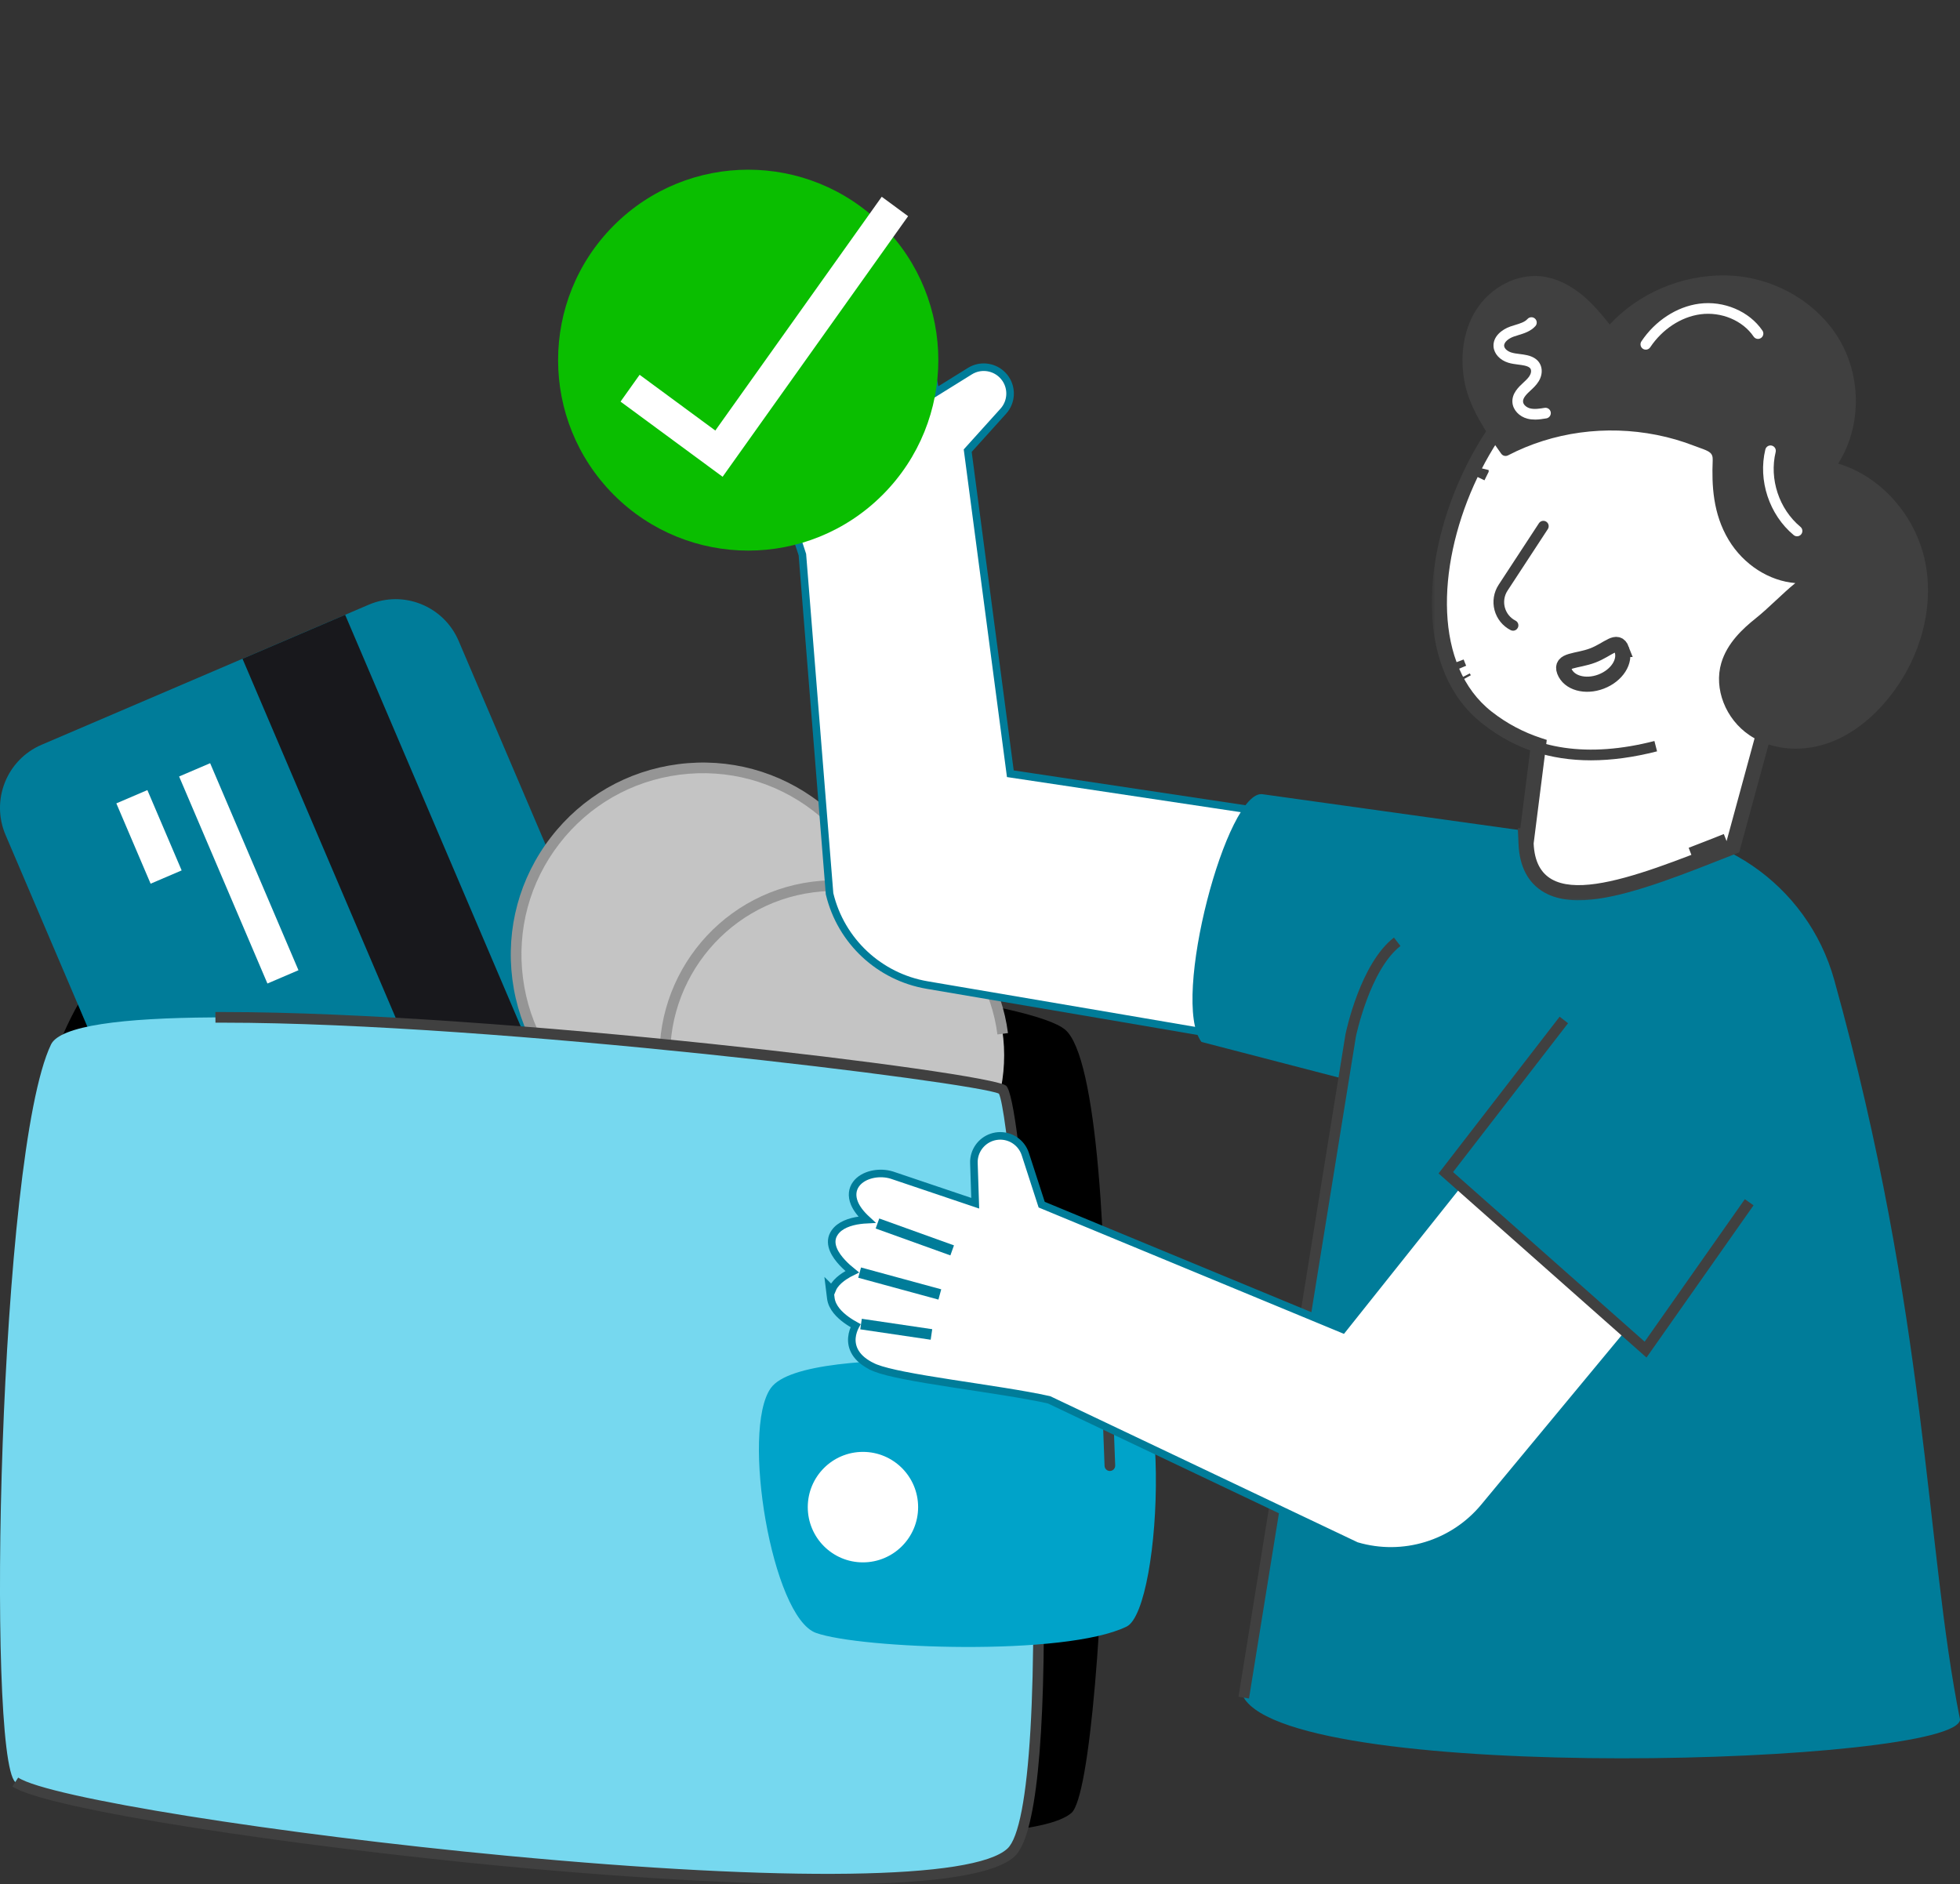 <svg width="259" height="249" viewBox="0 0 259 249" fill="none" xmlns="http://www.w3.org/2000/svg">
<rect x="0" y="0" width="259" height="249" fill="#333333" stroke="none"/>
<g clip-path="url(#clip0_1624_277)">
<path d="M7.418 138.979C7.418 138.979 11.017 128.712 16.538 125.549C23.419 121.606 132.274 128.964 140.746 136.057C149.218 143.153 146.439 235.387 141.58 239.561C136.72 243.736 109.496 242.066 109.496 242.066L7.418 138.979Z" fill="black"/>
<path d="M32.252 184.192L0.73 110.321C-1.233 105.712 0.895 100.379 5.496 98.413L48.721 79.908C53.315 77.934 58.639 80.08 60.606 84.686L92.128 158.553C94.098 163.155 91.956 168.488 87.362 170.462L44.141 188.963C39.54 190.94 34.215 188.797 32.252 184.189V184.192Z" fill="#007C99"/>
<path d="M45.609 81.243L32.046 87.049L70.681 177.608L84.245 171.801L45.609 81.243Z" fill="#18181C"/>
<path d="M39.44 128.206L27.769 100.849L23.668 102.604L35.339 129.962L39.44 128.206Z" fill="white"/>
<path d="M24.004 115.016L19.475 104.401L15.374 106.157L19.903 116.771L24.004 115.016Z" fill="white"/>
<path d="M52.058 172.939C47.423 174.922 42.054 172.766 40.074 168.123C38.093 163.479 40.246 158.101 44.881 156.117C49.534 154.127 54.903 156.283 56.883 160.926C58.864 165.57 56.711 170.948 52.058 172.939Z" fill="#EA4747"/>
<path d="M110.291 143.634C119.92 133.989 119.92 118.352 110.291 108.707C100.663 99.062 85.052 99.062 75.424 108.707C65.795 118.352 65.795 133.989 75.424 143.634C85.052 153.279 100.663 153.279 110.291 143.634Z" fill="#C4C4C4"/>
<path d="M92.807 151.578C87.238 151.578 81.852 149.749 77.371 146.286C72.009 142.142 68.575 136.153 67.707 129.423C66.84 122.692 68.641 116.027 72.78 110.656C76.916 105.285 82.895 101.845 89.614 100.976C96.333 100.106 102.987 101.911 108.349 106.054C113.711 110.197 117.145 116.186 118.013 122.917L116.618 123.096C115.798 116.741 112.558 111.084 107.492 107.168C102.426 103.253 96.144 101.552 89.797 102.37C83.453 103.191 77.805 106.437 73.896 111.511C69.987 116.586 68.286 122.882 69.106 129.237C69.925 135.591 73.166 141.249 78.232 145.164C83.298 149.08 89.58 150.784 95.927 149.963L96.106 151.36C95.004 151.502 93.902 151.574 92.807 151.574V151.578Z" fill="#959595"/>
<path d="M119.039 160.13C130.432 155.281 135.744 142.099 130.903 130.687C126.062 119.275 112.903 113.954 101.51 118.803C90.117 123.652 84.806 136.834 89.647 148.247C94.487 159.659 107.647 164.979 119.039 160.13Z" fill="#C4C4C4"/>
<path d="M110.254 162.631C98.813 162.631 88.846 154.099 87.345 142.439C85.712 129.775 94.67 118.145 107.312 116.51C113.439 115.717 119.5 117.362 124.391 121.14C129.281 124.917 132.408 130.375 133.197 136.512L131.802 136.692C131.062 130.93 128.124 125.804 123.53 122.258C118.939 118.711 113.246 117.166 107.492 117.911C95.62 119.446 87.207 130.372 88.739 142.263C90.272 154.155 101.172 162.579 113.05 161.047L113.229 162.444C112.23 162.572 111.235 162.638 110.254 162.638V162.631Z" fill="#959595"/>
<path d="M2.015 235.48C10.277 240.955 122.889 254.744 133.607 244.788C141.246 237.692 134.857 146.096 132.495 144.009C130.132 141.922 11.527 128.008 6.736 138.027C-0.176 152.481 -1.805 231.861 2.015 235.48Z" fill="#76D8EF"/>
<path d="M109.262 249C94.443 249 76.83 247.565 66.826 246.62C39.071 243.994 6.251 239.127 1.629 236.067L2.404 234.89C6.364 237.512 36.526 242.338 66.957 245.216C103.982 248.717 128.72 248.365 133.128 244.267C136.111 241.497 137.233 222.426 136.124 193.251C135.16 167.847 132.977 146.379 131.999 144.516C129.002 143.053 65.607 135.136 29.501 135.136C29.153 135.136 28.815 135.136 28.471 135.136L28.464 133.728C28.798 133.728 29.136 133.728 29.473 133.728C65.372 133.728 130.927 141.683 132.956 143.474C134.947 145.233 137.605 183.471 137.908 208.058C138.18 230.154 136.892 242.683 134.079 245.298C131.079 248.086 121.05 248.997 109.255 248.997L109.262 249Z" fill="#404040"/>
<path d="M146.188 176.682L146.181 180.915C146.181 180.915 106.49 176.927 101.857 183.419C97.894 188.977 101.995 213.684 107.829 215.772C113.663 217.859 140.715 218.918 148.87 214.937C153.62 212.618 155.328 175.912 146.188 176.678V176.682Z" fill="#00A3C9"/>
<path d="M146.663 194.376C146.287 194.376 145.974 194.079 145.96 193.696L145.478 180.942C145.464 180.552 145.767 180.225 146.153 180.211C146.528 180.19 146.866 180.501 146.883 180.887L147.365 193.641C147.379 194.031 147.076 194.359 146.69 194.372C146.68 194.372 146.673 194.372 146.663 194.372V194.376Z" fill="#404040"/>
<path d="M167.387 107.825L163.661 136.648L163.593 137.164L163.081 137.077L163.079 137.077C163.079 137.077 163.077 137.077 163.076 137.076C163.073 137.076 163.068 137.074 163.062 137.073C163.049 137.071 163.03 137.068 163.006 137.064C162.956 137.056 162.883 137.043 162.787 137.027C162.594 136.994 162.31 136.945 161.943 136.882C161.209 136.757 160.143 136.575 158.818 136.349C156.169 135.896 152.482 135.266 148.334 134.558L122.509 130.163C116.197 129.087 111.134 124.363 109.631 118.141L109.621 118.103L109.618 118.064L106.029 73.285C105.009 70.028 103.131 65.359 101.458 61.04C100.619 58.876 99.833 56.801 99.239 55.053C98.725 53.539 98.34 52.227 98.202 51.303L98.158 50.932L98.159 50.931C98.061 49.693 98.248 48.749 98.625 48.038C99.005 47.322 99.557 46.883 100.115 46.621C100.666 46.362 101.221 46.277 101.629 46.254C101.667 46.252 101.704 46.252 101.74 46.251C101.74 46.239 101.739 46.227 101.739 46.214C101.727 45.85 101.731 45.347 101.788 44.801C101.898 43.75 102.227 42.365 103.234 41.604L104.397 40.726L104.276 41.181C104.515 41.146 104.757 41.145 104.992 41.17C105.575 41.232 106.15 41.447 106.642 41.689C107.037 41.883 107.394 42.103 107.68 42.295C107.753 41.822 107.874 41.202 108.065 40.575C108.264 39.927 108.548 39.238 108.959 38.698C109.375 38.151 109.96 37.712 110.741 37.694L111.009 37.702C111.625 37.751 112.184 38.016 112.664 38.36C113.212 38.753 113.689 39.271 114.076 39.773C114.276 40.032 114.455 40.29 114.611 40.532C114.856 39.439 115.214 38.616 115.661 38.032C116.303 37.194 117.126 36.857 117.968 36.948C118.777 37.035 119.53 37.507 120.114 38.129C120.628 38.678 121.042 39.376 121.271 40.123L121.357 40.446L121.36 40.459L123.648 51.848L128.145 49.054L128.413 48.899L128.687 48.775C130.073 48.213 131.692 48.6 132.674 49.781L132.675 49.782L132.869 50.038C133.768 51.35 133.665 53.135 132.577 54.338L127.877 59.549L133.509 102.242L166.966 107.267L167.449 107.339L167.387 107.825Z" fill="white" stroke="#007C99"/>
<path d="M121.323 199.15C121.323 203.18 118.058 206.45 114.028 206.45C109.999 206.45 106.741 203.18 106.741 199.15C106.741 195.121 110.006 191.851 114.028 191.851C118.051 191.851 121.323 195.114 121.323 199.15Z" fill="white"/>
<path d="M115.562 41.875L114.177 42.126L116.037 52.452L117.422 52.201L115.562 41.875Z" fill="#404040"/>
<path d="M207.055 110.563L166.875 104.953C162.164 104.115 154.649 132.307 158.768 137.682L188.83 145.485L207.055 110.563Z" fill="#007C99"/>
<path d="M108.752 43.025L107.391 43.385L110.19 54.006L111.551 53.646L108.752 43.025Z" fill="#404040"/>
<path d="M164.351 224.327C171.27 235.905 258.694 233.162 259.004 227.218C254.406 204.411 254.792 174.129 242.387 129.502C238.85 116.779 226.655 108.469 213.54 109.842L208.695 110.349C205.058 110.728 201.497 111.715 198.232 113.357C187.177 118.925 179.384 128.709 177.538 141.373L164.358 224.327H164.351Z" fill="#007C99"/>
<path d="M102.93 46.506L101.622 47.025L105.085 55.77L106.394 55.251L102.93 46.506Z" fill="#404040"/>
<path d="M165.043 224.437L163.655 224.213L177.792 136.692C177.875 136.284 179.752 127.322 184.198 123.889L185.059 125.004C181.03 128.119 179.197 136.857 179.177 136.947L165.046 224.441L165.043 224.437Z" fill="#404040"/>
<path d="M199.214 149.103L222.313 166.742L222.726 167.058L222.394 167.459L222.393 167.46C222.392 167.46 222.392 167.462 222.391 167.463C222.389 167.465 222.385 167.469 222.381 167.473C222.373 167.483 222.361 167.498 222.345 167.517C222.313 167.556 222.266 167.613 222.203 167.688C222.079 167.838 221.894 168.06 221.656 168.346C221.181 168.92 220.49 169.752 219.632 170.786C217.915 172.854 215.526 175.732 212.839 178.97L196.12 199.138C192.032 204.067 185.409 206.089 179.27 204.28L179.232 204.269L179.197 204.253L138.622 184.97C135.291 184.226 130.309 183.518 125.733 182.807C123.439 182.451 121.249 182.095 119.438 181.735C117.869 181.423 116.541 181.101 115.672 180.759L115.328 180.611V180.61C114.207 180.075 113.483 179.442 113.056 178.76C112.626 178.073 112.521 177.375 112.573 176.76C112.625 176.154 112.829 175.631 113.013 175.266C113.03 175.232 113.049 175.199 113.066 175.168C113.055 175.162 113.044 175.157 113.033 175.151C112.712 174.979 112.279 174.725 111.834 174.402C110.979 173.781 109.944 172.803 109.788 171.552L109.61 170.105L109.943 170.437C110.033 170.212 110.152 170.003 110.291 169.811C110.637 169.337 111.111 168.947 111.566 168.642C111.931 168.397 112.3 168.198 112.61 168.047C112.237 167.746 111.76 167.332 111.313 166.852C110.851 166.357 110.396 165.766 110.134 165.139C109.869 164.506 109.781 163.78 110.156 163.094L110.296 162.867C110.647 162.357 111.156 162.006 111.694 161.762C112.308 161.484 112.996 161.33 113.623 161.246C113.948 161.202 114.261 161.176 114.548 161.162C113.725 160.404 113.191 159.682 112.908 159.003C112.504 158.028 112.623 157.147 113.123 156.463C113.603 155.806 114.388 155.389 115.219 155.195C115.951 155.024 116.763 155.014 117.524 155.19L117.847 155.277L117.86 155.281L128.867 158.994L128.696 153.702V153.393L128.725 153.094C128.932 151.612 130.076 150.404 131.59 150.143H131.591L131.909 150.103C133.496 149.981 134.99 150.962 135.488 152.507L137.651 159.182L177.44 175.651L198.52 149.189L198.824 148.806L199.214 149.103Z" fill="white" stroke="#007C99"/>
<path d="M116.187 161.01L115.712 162.335L125.585 165.887L126.06 164.563L116.187 161.01Z" fill="#007C99"/>
<path d="M113.778 167.483L113.409 168.841L124.007 171.727L124.376 170.369L113.778 167.483Z" fill="#007C99"/>
<path d="M113.882 174.265L113.677 175.658L122.982 177.031L123.187 175.638L113.882 174.265Z" fill="#007C99"/>
<path d="M206.652 134.777L191.055 154.965L217.453 178.338L233.77 155.131C237.617 149.639 237.906 142.363 234.4 136.65C234.211 136.34 234.014 136.036 233.808 135.733C227.44 126.311 213.726 125.87 206.656 134.773L206.652 134.777Z" fill="#007C99"/>
<path d="M217.573 179.386L190.094 155.058L206.094 134.346L207.207 135.208L192.012 154.875L217.329 177.289L230.567 158.46L231.717 159.271L217.573 179.386Z" fill="#404040"/>
<mask id="path-29-outside-1_1624_277" maskUnits="userSpaceOnUse" x="189.199" y="43.214" width="55" height="76" fill="black">
<rect fill="white" x="189.199" y="43.214" width="55" height="76"/>
<path d="M204.269 49.644C208.599 46.211 213.703 44.396 219.051 45.572L219.05 45.573C226.253 47.154 232.427 49.85 236.703 54.02C240.88 58.092 243.177 63.502 242.924 70.418L242.892 71.092C242.472 78.136 239.595 84.478 235.117 89.389L229.121 111.406L228.989 111.89L228.523 112.073C222.356 114.5 215.953 117.072 211.041 117.773C208.592 118.123 206.309 118.043 204.577 117.065C202.755 116.036 201.774 114.155 201.66 111.481L201.615 110.438H201.781L203.298 98.462C200.946 97.687 198.651 96.512 196.494 94.821H196.493C192.35 91.571 190.473 86.501 190.228 80.959C189.982 75.416 191.357 69.291 193.84 63.724C196.322 58.157 199.945 53.071 204.269 49.644ZM225.825 112.06C225.048 112.364 224.273 112.665 223.504 112.961C224.273 112.665 225.048 112.365 225.825 112.061L228.156 111.143L225.825 112.06ZM193.363 89.496C193.401 89.568 193.442 89.638 193.481 89.709C193.433 89.622 193.384 89.535 193.338 89.446L193.363 89.496ZM192.642 87.932C192.698 88.073 192.757 88.214 192.817 88.353L192.643 87.932C192.586 87.79 192.531 87.647 192.478 87.503L192.642 87.932ZM241.94 69.773C241.934 70.187 241.919 70.607 241.894 71.032L241.925 70.394C241.933 70.186 241.937 69.979 241.94 69.773ZM241.94 69.071C241.938 68.884 241.934 68.698 241.928 68.513C241.934 68.698 241.938 68.884 241.94 69.071ZM195.716 62.11C195.56 62.416 195.409 62.724 195.261 63.034C195.409 62.725 195.561 62.417 195.716 62.111V62.11ZM199.493 56.038C199.434 56.116 199.376 56.196 199.317 56.274C199.484 56.051 199.651 55.83 199.821 55.611L199.493 56.038ZM204.89 50.427C204.861 50.449 204.834 50.472 204.806 50.495C204.848 50.462 204.89 50.428 204.932 50.395L204.89 50.427ZM218.37 46.455C218.525 46.484 218.681 46.516 218.836 46.55C219.14 46.616 219.441 46.685 219.74 46.756C219.66 46.737 219.58 46.717 219.499 46.698L218.836 46.549C218.525 46.48 218.215 46.423 217.905 46.376L218.37 46.455ZM212.002 46.715C211.977 46.721 211.952 46.729 211.927 46.735C211.969 46.724 212.011 46.712 212.053 46.701L212.002 46.715ZM216.98 46.267C217.134 46.28 217.288 46.295 217.442 46.313L216.981 46.266C216.827 46.252 216.673 46.242 216.52 46.234L216.98 46.267Z"/>
</mask>
<path d="M204.269 49.644C208.599 46.211 213.703 44.396 219.051 45.572L219.05 45.573C226.253 47.154 232.427 49.85 236.703 54.02C240.88 58.092 243.177 63.502 242.924 70.418L242.892 71.092C242.472 78.136 239.595 84.478 235.117 89.389L229.121 111.406L228.989 111.89L228.523 112.073C222.356 114.5 215.953 117.072 211.041 117.773C208.592 118.123 206.309 118.043 204.577 117.065C202.755 116.036 201.774 114.155 201.66 111.481L201.615 110.438H201.781L203.298 98.462C200.946 97.687 198.651 96.512 196.494 94.821H196.493C192.35 91.571 190.473 86.501 190.228 80.959C189.982 75.416 191.357 69.291 193.84 63.724C196.322 58.157 199.945 53.071 204.269 49.644ZM225.825 112.06C225.048 112.364 224.273 112.665 223.504 112.961C224.273 112.665 225.048 112.365 225.825 112.061L228.156 111.143L225.825 112.06ZM193.363 89.496C193.401 89.568 193.442 89.638 193.481 89.709C193.433 89.622 193.384 89.535 193.338 89.446L193.363 89.496ZM192.642 87.932C192.698 88.073 192.757 88.214 192.817 88.353L192.643 87.932C192.586 87.79 192.531 87.647 192.478 87.503L192.642 87.932ZM241.94 69.773C241.934 70.187 241.919 70.607 241.894 71.032L241.925 70.394C241.933 70.186 241.937 69.979 241.94 69.773ZM241.94 69.071C241.938 68.884 241.934 68.698 241.928 68.513C241.934 68.698 241.938 68.884 241.94 69.071ZM195.716 62.11C195.56 62.416 195.409 62.724 195.261 63.034C195.409 62.725 195.561 62.417 195.716 62.111V62.11ZM199.493 56.038C199.434 56.116 199.376 56.196 199.317 56.274C199.484 56.051 199.651 55.83 199.821 55.611L199.493 56.038ZM204.89 50.427C204.861 50.449 204.834 50.472 204.806 50.495C204.848 50.462 204.89 50.428 204.932 50.395L204.89 50.427ZM218.37 46.455C218.525 46.484 218.681 46.516 218.836 46.55C219.14 46.616 219.441 46.685 219.74 46.756C219.66 46.737 219.58 46.717 219.499 46.698L218.836 46.549C218.525 46.48 218.215 46.423 217.905 46.376L218.37 46.455ZM212.002 46.715C211.977 46.721 211.952 46.729 211.927 46.735C211.969 46.724 212.011 46.712 212.053 46.701L212.002 46.715ZM216.98 46.267C217.134 46.28 217.288 46.295 217.442 46.313L216.981 46.266C216.827 46.252 216.673 46.242 216.52 46.234L216.98 46.267Z" fill="white"/>
<path d="M204.269 49.644L203.647 48.86L203.647 48.86L204.269 49.644ZM219.051 45.572L219.758 46.279L221.049 44.988L219.266 44.596L219.051 45.572ZM219.05 45.573L218.343 44.866L217.051 46.158L218.836 46.55L219.05 45.573ZM236.703 54.02L237.401 53.303L237.401 53.303L236.703 54.02ZM242.924 70.418L243.923 70.466L243.923 70.454L242.924 70.418ZM242.892 71.092L243.89 71.151L243.891 71.139L242.892 71.092ZM235.117 89.389L234.378 88.715L234.216 88.893L234.152 89.126L235.117 89.389ZM229.121 111.406L230.086 111.669L230.086 111.669L229.121 111.406ZM228.989 111.89L229.355 112.82L229.822 112.637L229.954 112.153L228.989 111.89ZM228.523 112.073L228.157 111.143L228.156 111.143L228.523 112.073ZM211.041 117.773L211.182 118.763H211.182L211.041 117.773ZM204.577 117.065L204.085 117.936L204.086 117.936L204.577 117.065ZM201.66 111.481L202.659 111.439L202.659 111.438L201.66 111.481ZM201.615 110.438V109.438H200.571L200.616 110.481L201.615 110.438ZM201.781 110.438V111.438H202.663L202.773 110.564L201.781 110.438ZM203.298 98.462L204.29 98.588L204.394 97.77L203.611 97.512L203.298 98.462ZM196.494 94.821L197.111 94.034L196.839 93.821H196.494V94.821ZM196.493 94.821L195.876 95.608L196.148 95.821H196.493V94.821ZM190.228 80.959L189.229 81.003L189.229 81.003L190.228 80.959ZM193.84 63.724L192.927 63.316L192.927 63.316L193.84 63.724ZM225.825 112.06L226.19 112.991L226.191 112.99L225.825 112.06ZM225.825 112.061L226.19 112.992L226.192 112.991L225.825 112.061ZM228.156 111.143L228.523 112.073L227.79 110.212L228.156 111.143ZM193.363 89.496L192.472 89.95L192.478 89.962L193.363 89.496ZM193.481 89.709L192.603 90.189L194.358 89.229L193.481 89.709ZM193.338 89.446L194.224 88.984L192.447 89.9L193.338 89.446ZM192.642 87.932L191.708 88.289L191.713 88.302L192.642 87.932ZM192.817 88.353L191.899 88.749L193.741 87.971L192.817 88.353ZM192.643 87.932L191.714 88.302L191.719 88.314L192.643 87.932ZM192.478 87.503L193.412 87.145L191.539 87.849L192.478 87.503ZM241.94 69.773L242.939 69.787L240.94 69.759L241.94 69.773ZM241.894 71.032L240.895 70.983L242.892 71.092L241.894 71.032ZM241.925 70.394L242.924 70.444L242.924 70.431L241.925 70.394ZM241.94 69.071L240.941 69.084L242.94 69.059L241.94 69.071ZM195.716 62.11H196.716L194.825 61.657L195.716 62.11ZM195.261 63.034L194.359 62.602L196.163 63.466L195.261 63.034ZM195.716 62.111L196.607 62.565L196.716 62.351V62.111H195.716ZM199.493 56.038L198.7 55.428L198.695 55.435L199.493 56.038ZM199.317 56.274L198.515 55.678L200.12 56.871L199.317 56.274ZM199.821 55.611L200.614 56.221L199.033 54.997L199.821 55.611ZM204.89 50.427L204.281 49.633L204.275 49.638L204.269 49.643L204.89 50.427ZM204.806 50.495L204.181 49.714L205.43 51.276L204.806 50.495ZM204.932 50.395L205.551 51.179L204.323 49.601L204.932 50.395ZM218.37 46.455L218.553 45.472L218.545 45.471L218.538 45.469L218.37 46.455ZM218.836 46.55L218.621 47.526L218.622 47.526L218.836 46.55ZM219.74 46.756L219.511 47.729L219.97 45.782L219.74 46.756ZM219.499 46.698L219.724 45.724L219.719 45.723L219.499 46.698ZM218.836 46.549L219.056 45.573L219.051 45.572L218.836 46.549ZM217.905 46.376L218.056 45.387L217.738 47.362L217.905 46.376ZM212.002 46.715L212.258 47.681L212.262 47.68L212.002 46.715ZM211.927 46.735L211.666 45.77L212.188 47.701L211.927 46.735ZM212.053 46.701L212.313 47.667L211.8 45.734L212.053 46.701ZM216.98 46.267L217.065 45.27L217.057 45.27L217.049 45.269L216.98 46.267ZM217.442 46.313L217.339 47.308L217.56 45.32L217.442 46.313ZM216.981 46.266L217.084 45.271L217.075 45.27L217.066 45.269L216.981 46.266ZM216.52 46.234L216.572 45.236L216.45 47.232L216.52 46.234ZM204.269 49.644L204.89 50.427C209.059 47.122 213.864 45.455 218.836 46.549L219.051 45.572L219.266 44.596C213.542 43.336 208.138 45.3 203.647 48.86L204.269 49.644ZM219.051 45.572L218.344 44.865L218.343 44.866L219.05 45.573L219.757 46.28L219.758 46.279L219.051 45.572ZM219.05 45.573L218.836 46.55C225.941 48.109 231.913 50.746 236.005 54.736L236.703 54.02L237.401 53.303C232.94 48.954 226.565 46.199 219.264 44.596L219.05 45.573ZM236.703 54.02L236.005 54.736C239.971 58.602 242.167 63.735 241.925 70.381L242.924 70.418L243.923 70.454C244.186 63.269 241.789 57.581 237.401 53.303L236.703 54.02ZM242.924 70.418L241.925 70.37L241.893 71.044L242.892 71.092L243.891 71.139L243.923 70.466L242.924 70.418ZM242.892 71.092L241.893 71.032C241.488 77.836 238.71 83.964 234.378 88.715L235.117 89.389L235.856 90.062C240.48 84.991 243.456 78.436 243.89 71.151L242.892 71.092ZM235.117 89.389L234.152 89.126L228.156 111.143L229.121 111.406L230.086 111.669L236.082 89.651L235.117 89.389ZM229.121 111.406L228.156 111.143L228.025 111.627L228.989 111.89L229.954 112.153L230.086 111.669L229.121 111.406ZM228.989 111.89L228.623 110.959L228.157 111.143L228.523 112.073L228.889 113.004L229.355 112.82L228.989 111.89ZM228.523 112.073L228.156 111.143C221.938 113.59 215.667 116.102 210.9 116.783L211.041 117.773L211.182 118.763C216.239 118.041 222.773 115.41 228.889 113.004L228.523 112.073ZM211.041 117.773L210.9 116.783C208.516 117.124 206.507 117.006 205.069 116.195L204.577 117.065L204.086 117.936C206.11 119.079 208.668 119.123 211.182 118.763L211.041 117.773ZM204.577 117.065L205.069 116.195C203.632 115.383 202.763 113.878 202.659 111.439L201.66 111.481L200.661 111.524C200.785 114.432 201.877 116.689 204.085 117.936L204.577 117.065ZM201.66 111.481L202.659 111.438L202.614 110.395L201.615 110.438L200.616 110.481L200.661 111.524L201.66 111.481ZM201.615 110.438V111.438H201.781V110.438V109.438H201.615V110.438ZM201.781 110.438L202.773 110.564L204.29 98.588L203.298 98.462L202.306 98.336L200.789 110.313L201.781 110.438ZM203.298 98.462L203.611 97.512C201.362 96.771 199.171 95.649 197.111 94.034L196.494 94.821L195.877 95.608C198.13 97.374 200.529 98.603 202.985 99.412L203.298 98.462ZM196.494 94.821V93.821H196.493V94.821V95.821H196.494V94.821ZM196.493 94.821L197.11 94.034C193.27 91.021 191.464 86.273 191.227 80.915L190.228 80.959L189.229 81.003C189.482 86.728 191.43 92.12 195.876 95.608L196.493 94.821ZM190.228 80.959L191.227 80.915C190.989 75.556 192.32 69.587 194.753 64.131L193.84 63.724L192.927 63.316C190.394 68.996 188.975 75.275 189.229 81.003L190.228 80.959ZM193.84 63.724L194.753 64.131C197.186 58.675 200.72 53.732 204.89 50.427L204.269 49.644L203.647 48.86C199.17 52.409 195.458 57.639 192.927 63.316L193.84 63.724ZM225.825 112.06L225.46 111.129C224.685 111.432 223.912 111.733 223.145 112.027L223.504 112.961L223.862 113.894C224.634 113.598 225.412 113.296 226.19 112.991L225.825 112.06ZM223.504 112.961L223.862 113.894C224.634 113.598 225.411 113.297 226.19 112.992L225.825 112.061L225.46 111.13C224.686 111.433 223.913 111.733 223.145 112.027L223.504 112.961ZM225.825 112.061L226.192 112.991L228.523 112.073L228.156 111.143L227.79 110.212L225.459 111.13L225.825 112.061ZM228.156 111.143L227.79 110.212L225.459 111.129L225.825 112.06L226.191 112.99L228.522 112.073L228.156 111.143ZM193.363 89.496L192.478 89.962C192.518 90.038 192.583 90.151 192.603 90.189L193.481 89.709L194.358 89.229C194.301 89.124 194.284 89.098 194.248 89.03L193.363 89.496ZM193.481 89.709L194.358 89.229C194.304 89.13 194.265 89.061 194.224 88.984L193.338 89.446L192.451 89.909C192.504 90.009 192.562 90.113 192.603 90.189L193.481 89.709ZM193.338 89.446L192.447 89.9L192.472 89.95L193.363 89.496L194.254 89.042L194.229 88.992L193.338 89.446ZM192.642 87.932L191.713 88.302C191.774 88.455 191.837 88.605 191.899 88.749L192.817 88.353L193.736 87.958C193.678 87.823 193.623 87.692 193.571 87.561L192.642 87.932ZM192.817 88.353L193.741 87.971L193.566 87.549L192.643 87.932L191.719 88.314L191.894 88.736L192.817 88.353ZM192.643 87.932L193.571 87.561C193.517 87.425 193.465 87.291 193.416 87.157L192.478 87.503L191.539 87.849C191.596 88.003 191.655 88.154 191.714 88.302L192.643 87.932ZM192.478 87.503L191.544 87.86L191.708 88.289L192.642 87.932L193.576 87.574L193.412 87.145L192.478 87.503ZM241.94 69.773L240.94 69.759C240.934 70.159 240.92 70.563 240.895 70.973L241.894 71.032L242.892 71.092C242.918 70.65 242.933 70.215 242.939 69.787L241.94 69.773ZM241.894 71.032L242.892 71.081L242.924 70.444L241.925 70.394L240.926 70.346L240.895 70.983L241.894 71.032ZM241.925 70.394L242.924 70.431C242.932 70.212 242.937 69.996 242.939 69.787L241.94 69.773L240.94 69.76C240.937 69.962 240.933 70.16 240.926 70.358L241.925 70.394ZM241.94 69.071L242.94 69.058C242.938 68.866 242.934 68.672 242.927 68.478L241.928 68.513L240.928 68.547C240.934 68.723 240.938 68.902 240.941 69.084L241.94 69.071ZM241.928 68.513L240.928 68.547C240.934 68.723 240.938 68.902 240.941 69.084L241.94 69.071L242.94 69.059C242.938 68.865 242.934 68.672 242.927 68.478L241.928 68.513ZM195.716 62.11L194.825 61.657C194.665 61.971 194.51 62.287 194.359 62.602L195.261 63.034L196.163 63.466C196.309 63.162 196.456 62.861 196.607 62.564L195.716 62.11ZM195.261 63.034L196.163 63.466C196.308 63.163 196.456 62.862 196.607 62.565L195.716 62.111L194.825 61.658C194.665 61.971 194.51 62.286 194.359 62.602L195.261 63.034ZM195.716 62.111H196.716V62.11H195.716H194.716V62.111H195.716ZM199.493 56.038L198.695 55.435C198.633 55.517 198.568 55.607 198.515 55.678L199.317 56.274L200.12 56.871C200.184 56.784 200.235 56.715 200.291 56.641L199.493 56.038ZM199.317 56.274L200.12 56.871C200.283 56.652 200.446 56.437 200.61 56.226L199.821 55.611L199.033 54.997C198.857 55.222 198.685 55.45 198.515 55.678L199.317 56.274ZM199.821 55.611L199.029 55.002L198.7 55.428L199.493 56.038L200.286 56.648L200.614 56.221L199.821 55.611ZM204.89 50.427L204.269 49.643C204.246 49.661 204.226 49.678 204.212 49.689C204.197 49.702 204.189 49.708 204.181 49.714L204.806 50.495L205.43 51.276C205.451 51.26 205.471 51.243 205.483 51.233C205.497 51.221 205.505 51.215 205.511 51.21L204.89 50.427ZM204.806 50.495L205.43 51.276C205.476 51.239 205.513 51.21 205.551 51.179L204.932 50.395L204.312 49.61C204.267 49.645 204.219 49.684 204.181 49.714L204.806 50.495ZM204.932 50.395L204.323 49.601L204.281 49.633L204.89 50.427L205.499 51.22L205.541 51.188L204.932 50.395ZM218.37 46.455L218.187 47.438C218.331 47.465 218.476 47.494 218.621 47.526L218.836 46.55L219.051 45.573C218.886 45.537 218.72 45.503 218.553 45.472L218.37 46.455ZM218.836 46.55L218.622 47.526C218.92 47.592 219.216 47.66 219.511 47.729L219.74 46.756L219.97 45.782C219.666 45.711 219.36 45.641 219.05 45.573L218.836 46.55ZM219.74 46.756L219.97 45.782C219.916 45.77 219.799 45.741 219.724 45.724L219.499 46.698L219.274 47.672C219.361 47.693 219.404 47.704 219.511 47.729L219.74 46.756ZM219.499 46.698L219.719 45.723L219.056 45.573L218.836 46.549L218.616 47.524L219.279 47.674L219.499 46.698ZM218.836 46.549L219.051 45.572C218.718 45.499 218.386 45.438 218.056 45.387L217.905 46.376L217.755 47.365C218.043 47.408 218.332 47.462 218.621 47.525L218.836 46.549ZM217.905 46.376L217.738 47.362L218.202 47.441L218.37 46.455L218.538 45.469L218.073 45.39L217.905 46.376ZM212.002 46.715L211.746 45.748C211.724 45.754 211.67 45.769 211.666 45.77L211.927 46.735L212.188 47.701C212.234 47.688 212.23 47.689 212.258 47.681L212.002 46.715ZM211.927 46.735L212.188 47.701C212.245 47.685 212.267 47.679 212.306 47.669L212.053 46.701L211.8 45.734C211.754 45.746 211.692 45.763 211.666 45.77L211.927 46.735ZM212.053 46.701L211.793 45.736L211.742 45.749L212.002 46.715L212.262 47.68L212.313 47.667L212.053 46.701ZM216.98 46.267L216.894 47.263C217.039 47.275 217.183 47.29 217.325 47.306L217.442 46.313L217.56 45.32C217.393 45.301 217.228 45.284 217.065 45.27L216.98 46.267ZM217.442 46.313L217.545 45.319L217.084 45.271L216.981 46.266L216.877 47.26L217.339 47.308L217.442 46.313ZM216.981 46.266L217.066 45.269C216.899 45.255 216.734 45.244 216.572 45.236L216.52 46.234L216.467 47.233C216.612 47.241 216.755 47.25 216.895 47.262L216.981 46.266ZM216.52 46.234L216.45 47.232L216.91 47.264L216.98 46.267L217.049 45.269L216.589 45.237L216.52 46.234Z" fill="#404040" mask="url(#path-29-outside-1_1624_277)"/>
<path d="M210.234 100.469C204.858 100.469 200.192 98.937 196.3 95.884L197.168 94.773C202.675 99.092 209.893 100.151 218.62 97.916L218.968 99.282C215.879 100.072 212.965 100.469 210.234 100.469Z" fill="#404040"/>
<path d="M237.444 89.698C241.551 89.698 244.88 86.364 244.88 82.25C244.88 78.137 241.551 74.802 237.444 74.802C233.338 74.802 230.009 78.137 230.009 82.25C230.009 86.364 233.338 89.698 237.444 89.698Z" fill="white"/>
<path d="M238.853 87.208L238.323 85.904C239.842 85.286 240.758 84.448 241.047 83.409C241.515 81.726 240.217 79.925 240.203 79.908L241.329 79.063C241.402 79.159 243.062 81.415 242.4 83.785C241.991 85.265 240.795 86.418 238.85 87.208H238.853Z" fill="#404040"/>
<path d="M199.94 83.34C199.833 83.34 199.723 83.316 199.62 83.264C198.57 82.73 197.795 81.767 197.492 80.625C197.189 79.484 197.385 78.262 198.032 77.276L203.357 69.141C203.57 68.817 204.004 68.724 204.331 68.938C204.655 69.151 204.745 69.586 204.534 69.914L199.21 78.048C198.783 78.7 198.652 79.508 198.852 80.263C199.052 81.019 199.565 81.653 200.261 82.009C200.608 82.185 200.743 82.609 200.567 82.957C200.443 83.202 200.195 83.344 199.94 83.344V83.34Z" fill="#404040"/>
<path d="M214.295 85.814C214.883 87.366 213.664 89.267 211.574 90.064C209.483 90.861 207.31 90.247 206.721 88.695C206.132 87.142 208.364 87.411 210.458 86.618C212.552 85.824 213.709 84.265 214.298 85.814H214.295Z" stroke="#404040" stroke-width="2" stroke-miterlimit="10"/>
<path d="M237.293 98.933C235.068 98.933 232.936 98.33 231.187 97.153C228.018 95.021 226.452 91.002 227.457 87.601C228.235 84.972 230.295 83.071 232.003 81.709C232.868 81.019 233.725 80.222 234.631 79.377C235.478 78.587 236.342 77.779 237.238 77.048C233.811 76.772 230.415 74.647 228.428 71.342C226.338 67.865 226.19 64.08 226.321 60.834C226.359 59.851 225.935 59.651 224.588 59.171C224.364 59.092 224.13 59.009 223.893 58.916C222.308 58.298 220.642 57.812 218.94 57.474C212.183 56.132 205.203 57.087 199.272 60.172C198.962 60.334 198.58 60.24 198.377 59.954C196.29 57.029 194.265 53.896 193.6 50.812C192.839 47.29 193.345 43.743 194.984 41.077C196.879 38.003 200.347 36.168 203.632 36.509C205.519 36.706 207.451 37.603 209.225 39.107C210.551 40.228 211.66 41.556 212.714 42.878C216.543 38.745 222.195 36.323 227.943 36.392C234.128 36.454 240.065 39.794 243.072 44.899C246.041 49.943 245.93 56.518 242.896 61.258C248.472 62.9 253.118 68.068 254.385 74.181C255.611 80.108 253.875 86.776 249.739 92.02C247.349 95.049 244.494 97.195 241.477 98.226C240.096 98.699 238.681 98.93 237.3 98.93L237.293 98.933Z" fill="#404040"/>
<path d="M217.484 46.203C217.349 46.203 217.215 46.165 217.094 46.086C216.771 45.869 216.685 45.434 216.898 45.11C218.71 42.388 221.561 40.528 224.526 40.132C227.788 39.697 231.152 41.125 232.892 43.681C233.112 44.002 233.026 44.44 232.706 44.661C232.382 44.882 231.945 44.796 231.728 44.475C230.281 42.346 227.464 41.166 224.709 41.529C222.14 41.87 219.657 43.502 218.066 45.889C217.931 46.093 217.707 46.203 217.48 46.203H217.484Z" fill="white"/>
<path d="M202.833 55.442C202.506 55.442 202.175 55.411 201.841 55.325C200.757 55.048 199.94 54.176 199.858 53.206C199.754 51.995 200.657 51.154 201.383 50.481L201.535 50.34C201.803 50.088 202.1 49.781 202.241 49.432C202.351 49.163 202.348 48.867 202.231 48.697C202.117 48.532 201.865 48.401 201.494 48.315C201.221 48.252 200.936 48.215 200.633 48.176C200.199 48.121 199.747 48.066 199.296 47.925C198.211 47.587 197.454 46.769 197.364 45.848C197.233 44.471 198.477 43.53 199.586 43.143C199.792 43.071 200.009 43.005 200.223 42.94C200.87 42.743 201.483 42.557 201.845 42.153C202.107 41.863 202.551 41.843 202.837 42.101C203.126 42.36 203.147 42.809 202.888 43.095C202.262 43.788 201.394 44.054 200.629 44.285C200.433 44.344 200.236 44.403 200.047 44.471C199.372 44.706 198.714 45.21 198.762 45.713C198.8 46.117 199.283 46.445 199.713 46.579C200.047 46.683 200.416 46.731 200.808 46.779C201.132 46.821 201.469 46.862 201.81 46.941C202.54 47.111 203.074 47.435 203.391 47.904C203.78 48.477 203.835 49.246 203.539 49.967C203.295 50.567 202.854 51.029 202.496 51.368L202.341 51.513C201.786 52.026 201.215 52.561 201.259 53.089C201.294 53.51 201.766 53.855 202.189 53.962C202.778 54.11 203.457 54 204.111 53.893C204.493 53.831 204.855 54.09 204.92 54.472C204.982 54.855 204.724 55.218 204.342 55.283C203.873 55.359 203.364 55.445 202.837 55.445L202.833 55.442Z" fill="white"/>
<path d="M237.469 70.866C237.31 70.866 237.152 70.814 237.021 70.704C233.794 68.023 232.289 63.48 233.277 59.399C233.37 59.019 233.749 58.788 234.125 58.881C234.503 58.974 234.734 59.354 234.641 59.73C233.777 63.3 235.092 67.275 237.916 69.617C238.216 69.865 238.257 70.311 238.009 70.611C237.872 70.78 237.668 70.866 237.469 70.866Z" fill="white"/>
<path d="M117.664 42.354L116.318 42.756L119.012 51.811L120.359 51.409L117.664 42.354Z" fill="#007C99"/>
<path d="M110.532 44.303L109.205 44.777L112.492 54.023L113.819 53.549L110.532 44.303Z" fill="#404040"/>
<path d="M105.79 47.892L104.464 48.36L106.972 55.489L108.297 55.021L105.79 47.892Z" fill="#404040"/>
<path d="M116.635 65.384C126.446 55.556 126.446 39.622 116.635 29.795C106.824 19.967 90.918 19.967 81.107 29.795C71.296 39.622 71.296 55.556 81.107 65.384C90.918 75.212 106.824 75.212 116.635 65.384Z" fill="#0ABE00"/>
<path d="M95.488 63L82 53.068L84.52 49.525L94.523 56.891L116.515 26L120 28.566L95.488 63Z" fill="white"/>
</g>
<defs>
<clipPath id="clip0_1624_277">
<rect width="259" height="249" fill="white"/>
</clipPath>
</defs>
</svg>
